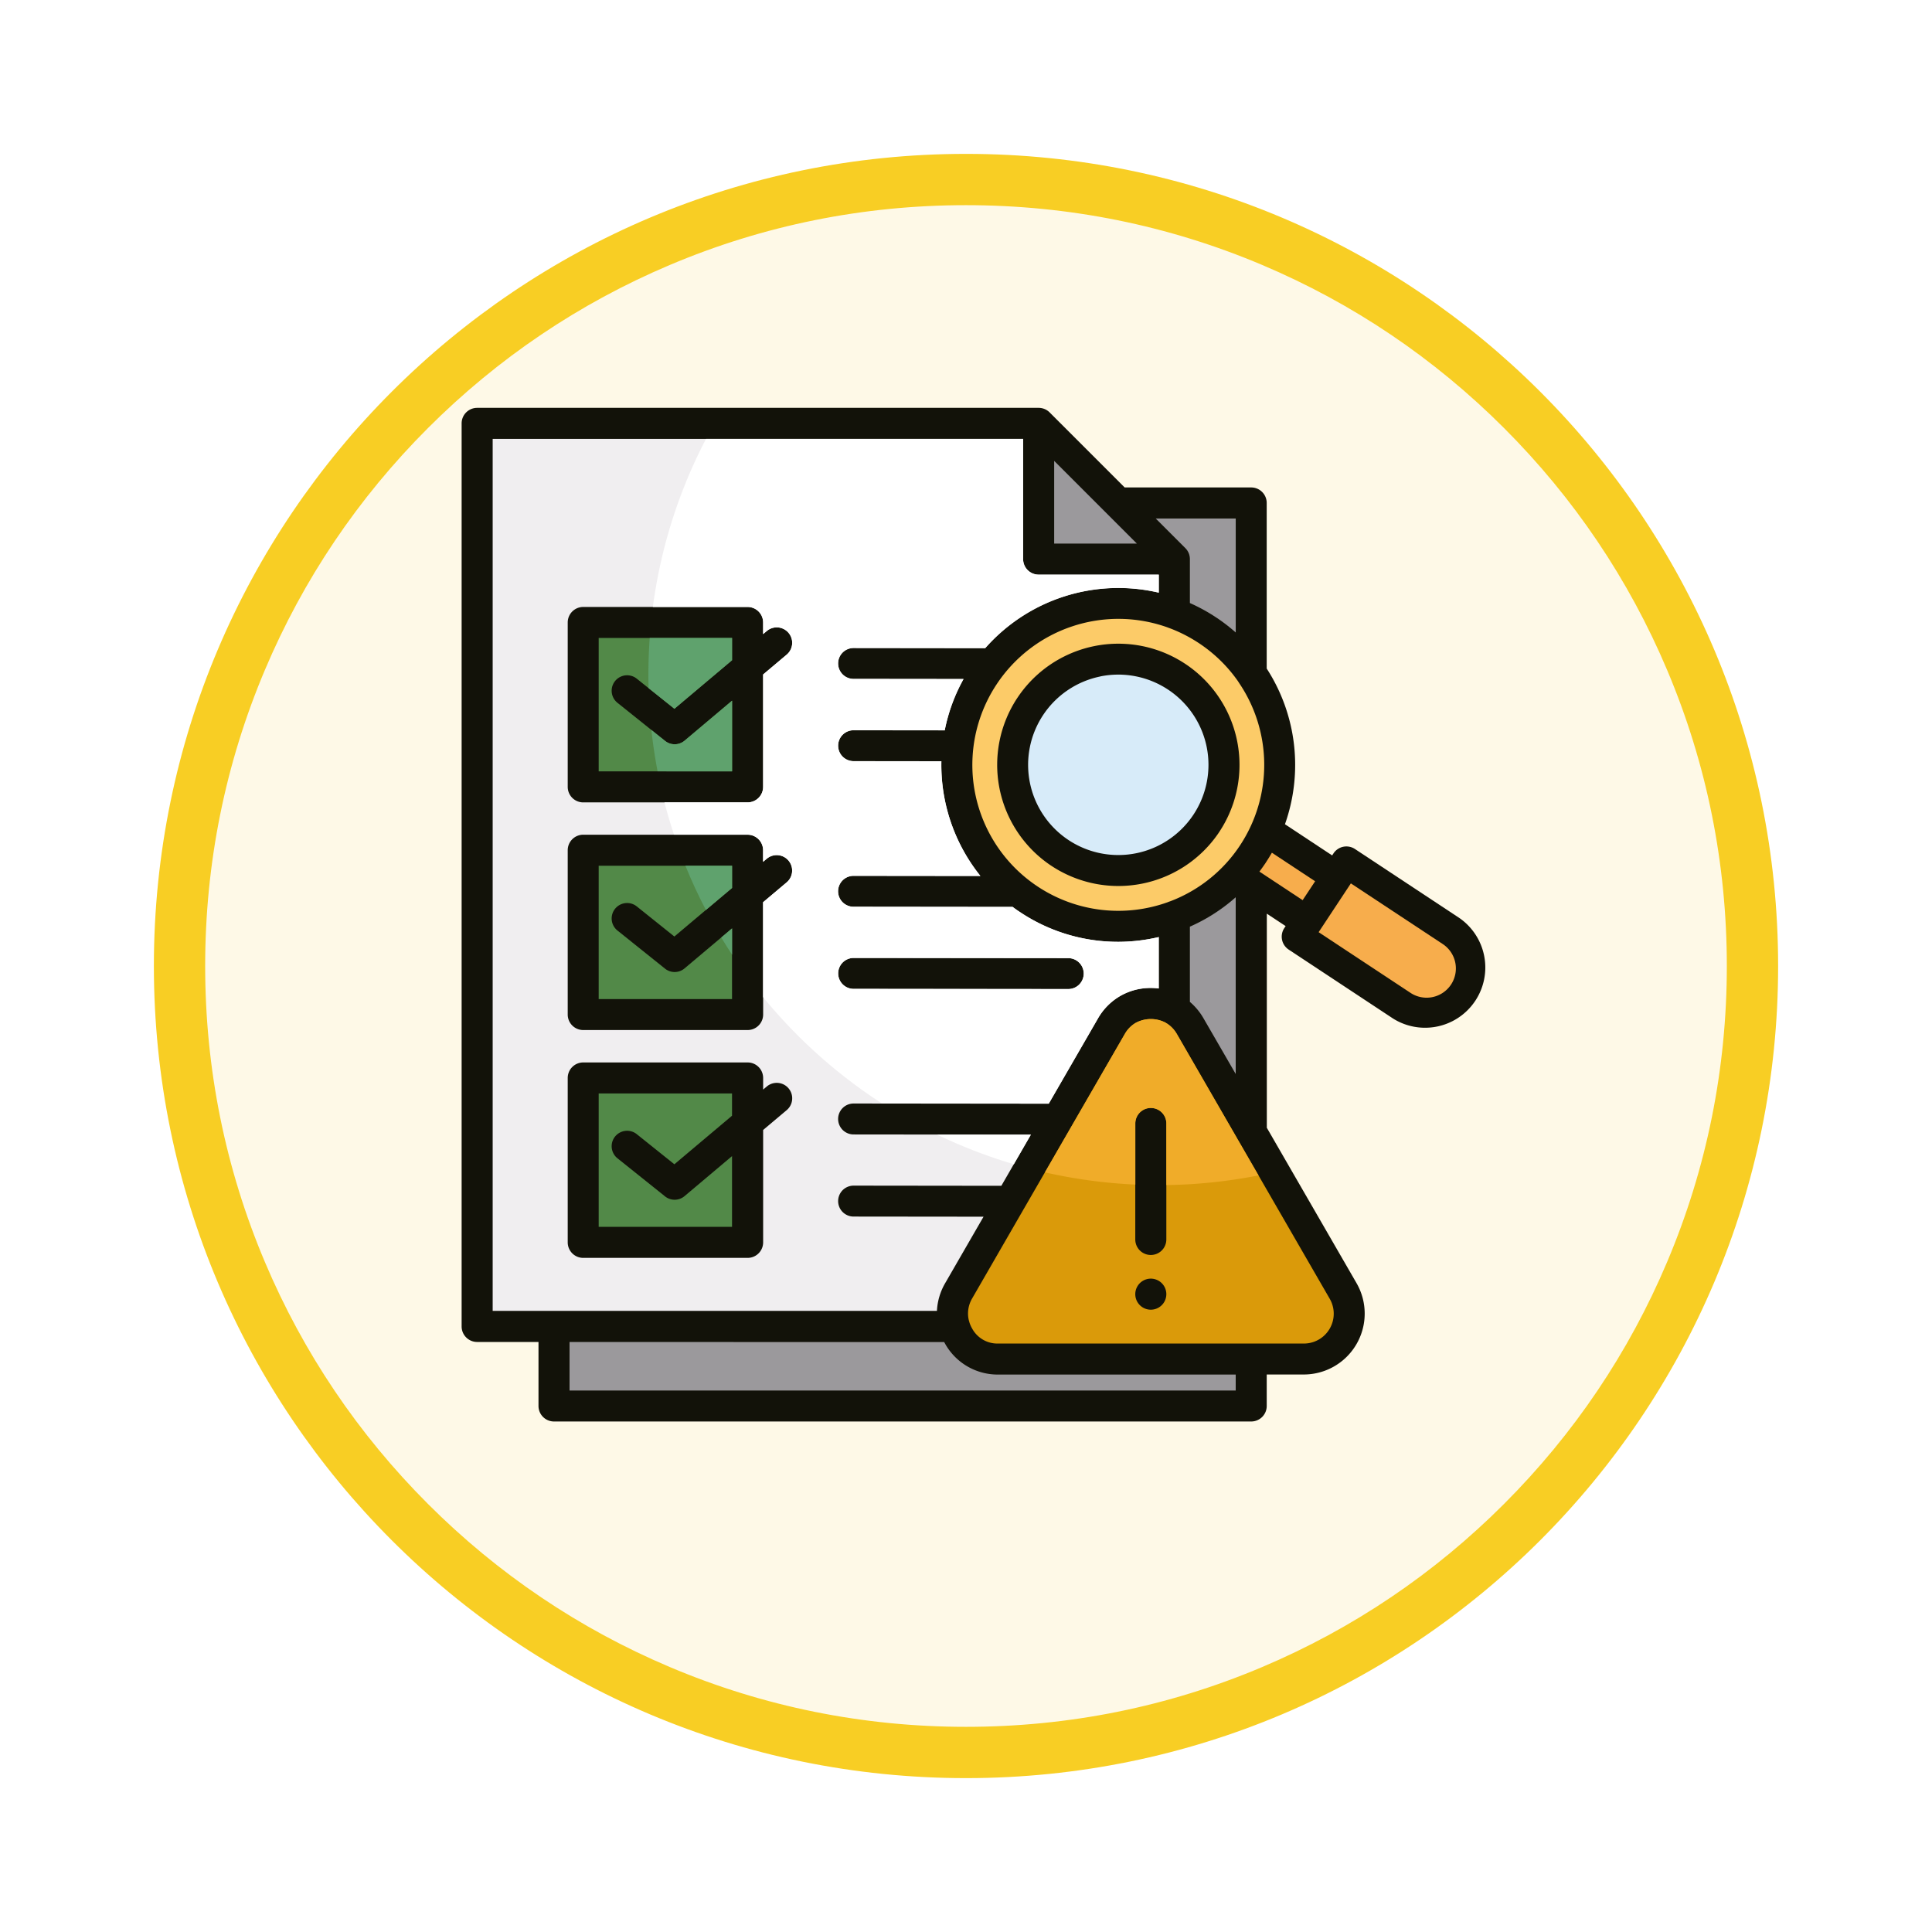 <svg xmlns="http://www.w3.org/2000/svg" xmlns:xlink="http://www.w3.org/1999/xlink" width="113" height="113" viewBox="0 0 113 113">
  <defs>
    <filter id="Trazado_982547" x="0" y="0" width="113" height="113" filterUnits="userSpaceOnUse">
      <feOffset dy="3" input="SourceAlpha"/>
      <feGaussianBlur stdDeviation="3" result="blur"/>
      <feFlood flood-opacity="0.161"/>
      <feComposite operator="in" in2="blur"/>
      <feComposite in="SourceGraphic"/>
    </filter>
  </defs>
  <g id="Grupo_1209503" data-name="Grupo 1209503" transform="translate(-694 -7184.171)">
    <g id="Grupo_1209192" data-name="Grupo 1209192" transform="translate(703 7190.171)">
      <g id="Grupo_1209049" data-name="Grupo 1209049" transform="translate(0 0)">
        <g id="Grupo_1208493" data-name="Grupo 1208493">
          <g id="Grupo_1202104" data-name="Grupo 1202104">
            <g id="Grupo_1201923" data-name="Grupo 1201923" transform="translate(0 0)">
              <g id="Grupo_1176928" data-name="Grupo 1176928" transform="translate(0 0)">
                <g id="Grupo_1172322" data-name="Grupo 1172322">
                  <g id="Grupo_1164700" data-name="Grupo 1164700">
                    <g id="Grupo_1160931" data-name="Grupo 1160931">
                      <g id="Grupo_1160749" data-name="Grupo 1160749">
                        <g id="Grupo_1158891" data-name="Grupo 1158891">
                          <g id="Grupo_1157406" data-name="Grupo 1157406">
                            <g id="Grupo_1155793" data-name="Grupo 1155793">
                              <g id="Grupo_1154704" data-name="Grupo 1154704">
                                <g id="Grupo_1150790" data-name="Grupo 1150790">
                                  <g id="Grupo_1154214" data-name="Grupo 1154214">
                                    <g id="Grupo_1152583" data-name="Grupo 1152583">
                                      <g id="Grupo_1146973" data-name="Grupo 1146973">
                                        <g id="Grupo_1146954" data-name="Grupo 1146954">
                                          <g transform="matrix(1, 0, 0, 1, -9, -6)" filter="url(#Trazado_982547)">
                                            <g id="Trazado_982547-2" data-name="Trazado 982547" transform="translate(9 6)" fill="#fef9e7">
                                              <path d="M 47.5 93.5 C 41.289 93.5 35.265 92.284 29.595 89.886 C 24.118 87.569 19.198 84.252 14.973 80.027 C 10.748 75.802 7.431 70.882 5.114 65.405 C 2.716 59.735 1.5 53.711 1.5 47.5 C 1.5 41.289 2.716 35.265 5.114 29.595 C 7.431 24.118 10.748 19.198 14.973 14.973 C 19.198 10.748 24.118 7.431 29.595 5.114 C 35.265 2.716 41.289 1.5 47.5 1.5 C 53.711 1.5 59.735 2.716 65.405 5.114 C 70.882 7.431 75.802 10.748 80.027 14.973 C 84.252 19.198 87.569 24.118 89.886 29.595 C 92.284 35.265 93.5 41.289 93.5 47.5 C 93.5 53.711 92.284 59.735 89.886 65.405 C 87.569 70.882 84.252 75.802 80.027 80.027 C 75.802 84.252 70.882 87.569 65.405 89.886 C 59.735 92.284 53.711 93.5 47.5 93.5 Z" stroke="none"/>
                                              <path d="M 47.5 3 C 41.491 3 35.664 4.176 30.18 6.496 C 24.881 8.737 20.122 11.946 16.034 16.034 C 11.946 20.121 8.737 24.881 6.496 30.179 C 4.176 35.664 3 41.491 3 47.5 C 3 53.509 4.176 59.336 6.496 64.82 C 8.737 70.119 11.946 74.878 16.034 78.966 C 20.122 83.054 24.881 86.263 30.18 88.504 C 35.664 90.824 41.491 92 47.5 92 C 53.509 92 59.336 90.824 64.821 88.504 C 70.119 86.263 74.878 83.054 78.966 78.966 C 83.054 74.878 86.263 70.119 88.504 64.82 C 90.824 59.336 92 53.509 92 47.5 C 92 41.491 90.824 35.664 88.504 30.179 C 86.263 24.881 83.054 20.121 78.966 16.034 C 74.878 11.946 70.119 8.737 64.821 6.496 C 59.336 4.176 53.509 3 47.5 3 M 47.5 0 C 73.734 0 95 21.266 95 47.5 C 95 73.733 73.734 95 47.5 95 C 21.266 95 7.62939453125e-06 73.733 7.62939453125e-06 47.5 C 7.62939453125e-06 21.266 21.266 0 47.5 0 Z" stroke="none" fill="#f8ce24"/>
                                            </g>
                                          </g>
                                        </g>
                                      </g>
                                    </g>
                                  </g>
                                </g>
                              </g>
                            </g>
                          </g>
                        </g>
                      </g>
                    </g>
                  </g>
                </g>
              </g>
            </g>
          </g>
        </g>
      </g>
    </g>
    <g id="risk-assessment_13089619" transform="translate(704.989 7189.44)">
      <path id="Trazado_1048136" data-name="Trazado 1048136" d="M54.791,23.241h7.4a.908.908,0,0,1,.908.908v9.685a10.377,10.377,0,0,1,1.067,9.106l2.76,1.823.079-.119a.906.906,0,0,1,1.256-.255l6.1,4.03A3.523,3.523,0,0,1,70.483,54.3l-6.1-4.03a.906.906,0,0,1-.255-1.256l.078-.118-1.1-.726V60.693l.774,1.341v0l4.464,7.731h0a3.562,3.562,0,0,1-3.091,5.358H63.1v1.841a.908.908,0,0,1-.908.908H21.415a.908.908,0,0,1-.908-.908V73.221H16.919a.908.908,0,0,1-.908-.908V19.494a.908.908,0,0,1,.908-.908H49.76a.906.906,0,0,1,.647.271Z" fill="#121209" fill-rule="evenodd"/>
      <path id="Trazado_1048137" data-name="Trazado 1048137" d="M270.834,121.175a.888.888,0,0,1-.067-.1,8.526,8.526,0,0,0-2.291-2.226h0a8.573,8.573,0,0,0-1.686-.863.909.909,0,0,1-.107-.04,8.537,8.537,0,0,0-10.032,3.324v0A8.533,8.533,0,0,0,259.07,133.1l0,0a8.539,8.539,0,0,0,7.6.905.9.9,0,0,1,.131-.048,8.5,8.5,0,0,0,4.094-3.278h0a8.541,8.541,0,0,0-.062-9.5Zm-12.974.894a7.087,7.087,0,0,1,11.827,7.813l-.055.084,0,0a7.09,7.09,0,0,1-9.762,1.921l-.084-.055,0,0A7.09,7.09,0,0,1,257.86,122.068Z" transform="translate(-209.353 -86.508)" fill="#fccb68" fill-rule="evenodd"/>
      <path id="Trazado_1048138" data-name="Trazado 1048138" d="M345.8,77.076V70.409H341.12l1.733,1.733a.905.905,0,0,1,.266.642v2.57a10.417,10.417,0,0,1,1.517.83l.084.055,0,0A10.4,10.4,0,0,1,345.8,77.076Z" transform="translate(-284.513 -45.352)" fill="#9b999c" fill-rule="evenodd"/>
      <path id="Trazado_1048139" data-name="Trazado 1048139" d="M389.7,228.064q.036.022.07.048l2.458,1.623.73-1.105-2.529-1.67q-.164.286-.348.565l-.055.084,0,0Q389.867,227.843,389.7,228.064Z" transform="translate(-327.027 -182.355)" fill="#f7ad4c" fill-rule="evenodd"/>
      <path id="Trazado_1048140" data-name="Trazado 1048140" d="M268.984,311.956a.906.906,0,0,1-.064-.111l-3.534-6.121v0a1.767,1.767,0,0,0-.57-.607.885.885,0,0,1-.1-.062,1.869,1.869,0,0,0-1.736.017v0a1.759,1.759,0,0,0-.64.654l-4.465,7.734h0l-1.431,2.478-.029.05-3,5.2a1.756,1.756,0,0,0-.243.881,1.7,1.7,0,0,0,.06.446.872.872,0,0,1,.029.1,1.866,1.866,0,0,0,.152.336h0a1.679,1.679,0,0,0,1.523.878h17.861a1.746,1.746,0,0,0,1.523-2.633v0l-4.464-7.731h0l-.867-1.5Zm-4.213,8.985a.908.908,0,1,1-1.816,0h0a.908.908,0,1,1,1.816,0Zm0-3.2a.908.908,0,1,1-1.816,0v-6.786a.908.908,0,1,1,1.816,0Z" transform="translate(-207.543 -250.516)" fill="#da9a0a" fill-rule="evenodd"/>
      <path id="Trazado_1048141" data-name="Trazado 1048141" d="M300.533,311.956a.914.914,0,0,1-.064-.111l-3.534-6.121v0a1.767,1.767,0,0,0-.57-.607.888.888,0,0,1-.1-.062,1.869,1.869,0,0,0-1.736.017v0a1.759,1.759,0,0,0-.64.654l-4.465,7.734h0l-.205.356a29.891,29.891,0,0,0,5.287.715v-3.571a.908.908,0,0,1,1.816,0v3.6a29.989,29.989,0,0,0,5.389-.565l-.308-.533h0Z" transform="translate(-239.091 -250.516)" fill="#f0ac29" fill-rule="evenodd"/>
      <g id="Grupo_1209502" data-name="Grupo 1209502" transform="translate(22.323 21.687)">
        <path id="Trazado_1048142" data-name="Trazado 1048142" d="M359.812,258.167V247.831a10.294,10.294,0,0,1-2.68,1.719v4.4a3.643,3.643,0,0,1,.8.967h0Z" transform="translate(-320.849 -222.307)" fill="#9b999c" fill-rule="evenodd"/>
        <path id="Trazado_1048143" data-name="Trazado 1048143" d="M66.564,456.136v2.838h38.963v-.933H91.63a3.526,3.526,0,0,1-3.091-1.786v0c-.022-.038-.043-.077-.064-.115Z" transform="translate(-66.564 -404.601)" fill="#9b999c" fill-rule="evenodd"/>
        <path id="Trazado_1048144" data-name="Trazado 1048144" d="M293.563,43.421v4.837H298.4l-1.729-1.729-.009-.009Z" transform="translate(-265.218 -43.421)" fill="#9b999c" fill-rule="evenodd"/>
      </g>
      <path id="Trazado_1048145" data-name="Trazado 1048145" d="M69.519,41.072h-7.03a.908.908,0,0,1-.908-.908v-7.03H30.556v51H56.54a3.572,3.572,0,0,1,.488-1.633l2.238-3.876-7.6-.008a.9.9,0,1,1,0-1.809l8.641.01,1.183-2.05v0l.544-.943-10.369-.011a.9.9,0,1,1,0-1.809l11.413.012,2.877-4.983a3.548,3.548,0,0,1,1.3-1.313h0a3.549,3.549,0,0,1,1.787-.472,3.712,3.712,0,0,1,.47.03V62.27q-.148.035-.3.065a10.316,10.316,0,0,1-7.776-1.5l-.084-.055,0,0q-.2-.133-.385-.273l-9.306-.01a.9.9,0,1,1,0-1.809l7.42.008A10.383,10.383,0,0,1,56.8,51.984l-5.134-.006a.9.9,0,1,1,0-1.809l5.33.006a10.288,10.288,0,0,1,1.1-3l-6.431-.007a.9.9,0,1,1,0-1.809l7.7.009A10.367,10.367,0,0,1,69.52,42.124V41.073ZM64.222,63.5a.9.9,0,1,1,0,1.809L51.669,65.3a.9.9,0,1,1,0-1.809ZM46.375,71.189l.214-.18a.9.9,0,0,1,1.164,1.383l-1.378,1.161v6.573a.908.908,0,0,1-.908.908H35.853a.908.908,0,0,1-.908-.908V70.511a.908.908,0,0,1,.908-.908h9.614a.908.908,0,0,1,.908.908Zm0-13.32.214-.18a.9.9,0,0,1,1.164,1.383l-1.378,1.161V66.8a.908.908,0,0,1-.908.908H35.853a.908.908,0,0,1-.908-.908V57.191a.908.908,0,0,1,.908-.908h9.614a.908.908,0,0,1,.908.908Zm0-13.32.214-.18a.9.9,0,0,1,1.164,1.383l-1.378,1.16v6.573a.908.908,0,0,1-.908.908H35.853a.908.908,0,0,1-.908-.908V43.87a.908.908,0,0,1,.908-.908h9.614a.908.908,0,0,1,.908.908Z" transform="translate(-12.729 -12.731)" fill="#f0eef0" fill-rule="evenodd"/>
      <path id="Trazado_1048146" data-name="Trazado 1048146" d="M135.186,41.072h-7.03a.908.908,0,0,1-.908-.908v-7.03H108.7a29.661,29.661,0,0,0-3.108,9.828h5.541a.908.908,0,0,1,.908.908v.678l.214-.18a.9.9,0,1,1,1.164,1.383l-1.378,1.16v6.573a.908.908,0,0,1-.908.908h-4.861q.247.958.557,1.89h4.3a.908.908,0,0,1,.908.908v.678l.214-.18a.9.9,0,0,1,1.164,1.383l-1.378,1.161V65.78A30.013,30.013,0,0,0,118.99,72l9.759.011,2.877-4.983a3.548,3.548,0,0,1,1.3-1.313h0a3.549,3.549,0,0,1,1.787-.472,3.709,3.709,0,0,1,.469.03V62.27q-.148.035-.3.065a10.316,10.316,0,0,1-7.776-1.5l-.084-.055,0,0q-.2-.133-.385-.273l-9.306-.01a.9.9,0,0,1,0-1.809l7.42.008a10.383,10.383,0,0,1-2.285-6.706l-5.134-.006a.9.9,0,1,1,0-1.809l5.33.006a10.288,10.288,0,0,1,1.1-3l-6.431-.007a.9.9,0,1,1,0-1.809l7.7.009a10.367,10.367,0,0,1,10.147-3.247V41.073Zm-8.479,34.481.452-.784v0l.544-.943-5.493-.006a29.666,29.666,0,0,0,4.5,1.736Zm3.181-12.05a.9.9,0,1,1,0,1.809L117.335,65.3a.9.9,0,1,1,0-1.809Z" transform="translate(-78.396 -12.731)" fill="#fff" fill-rule="evenodd"/>
      <path id="Trazado_1048147" data-name="Trazado 1048147" d="M81.343,130.178a.9.9,0,0,1,1.128-1.412l2.2,1.762,3.373-2.841v-1.3h-7.8v7.8h7.8v-4.135l-2.776,2.338a.9.9,0,0,1-1.146.014Z" transform="translate(-56.217 -94.341)" fill="#528948" fill-rule="evenodd"/>
      <path id="Trazado_1048148" data-name="Trazado 1048148" d="M103.506,129.319l1.512,1.209,3.373-2.841v-1.3h-4.818c-.05.708-.077,1.423-.077,2.144q0,.395.01.787Zm.527,4.867q-.229-1.195-.362-2.421l.8.639a.9.9,0,0,0,1.146-.014l2.776-2.338v4.135Z" transform="translate(-76.561 -94.341)" fill="#5fa26d" fill-rule="evenodd"/>
      <path id="Trazado_1048149" data-name="Trazado 1048149" d="M81.343,236.853a.9.9,0,1,1,1.128-1.412l2.2,1.762,3.373-2.841v-1.3h-7.8v7.8h7.8v-4.134l-2.776,2.338a.9.9,0,0,1-1.146.014Z" transform="translate(-56.217 -187.696)" fill="#528948" fill-rule="evenodd"/>
      <path id="Trazado_1048150" data-name="Trazado 1048150" d="M122.027,235.655l1.536-1.293v-1.3h-2.731q.537,1.329,1.2,2.592Zm1.535,2.613v-1.543l-.635.535q.308.51.636,1.007Z" transform="translate(-91.732 -187.696)" fill="#5fa26d" fill-rule="evenodd"/>
      <path id="Trazado_1048151" data-name="Trazado 1048151" d="M81.343,343.528a.9.9,0,1,1,1.128-1.412l2.2,1.762,3.373-2.841v-1.3h-7.8v7.8h7.8V343.4l-2.776,2.339a.9.9,0,0,1-1.146.014Z" transform="translate(-56.217 -281.05)" fill="#528948" fill-rule="evenodd"/>
      <path id="Trazado_1048152" data-name="Trazado 1048152" d="M419.313,241.327l-1.885,2.854,5.348,3.532a1.711,1.711,0,1,0,1.884-2.856Z" transform="translate(-351.292 -194.928)" fill="#f7ad4c" fill-rule="evenodd"/>
      <path id="Trazado_1048153" data-name="Trazado 1048153" d="M285.572,143.666a5.275,5.275,0,0,0-1.848,9.571h0a5.272,5.272,0,0,0,7.307-1.5h0a5.276,5.276,0,0,0-5.461-8.074Z" transform="translate(-232.21 -109.368)" fill="#d7ebf9" fill-rule="evenodd"/>
    </g>
  </g>
</svg>
